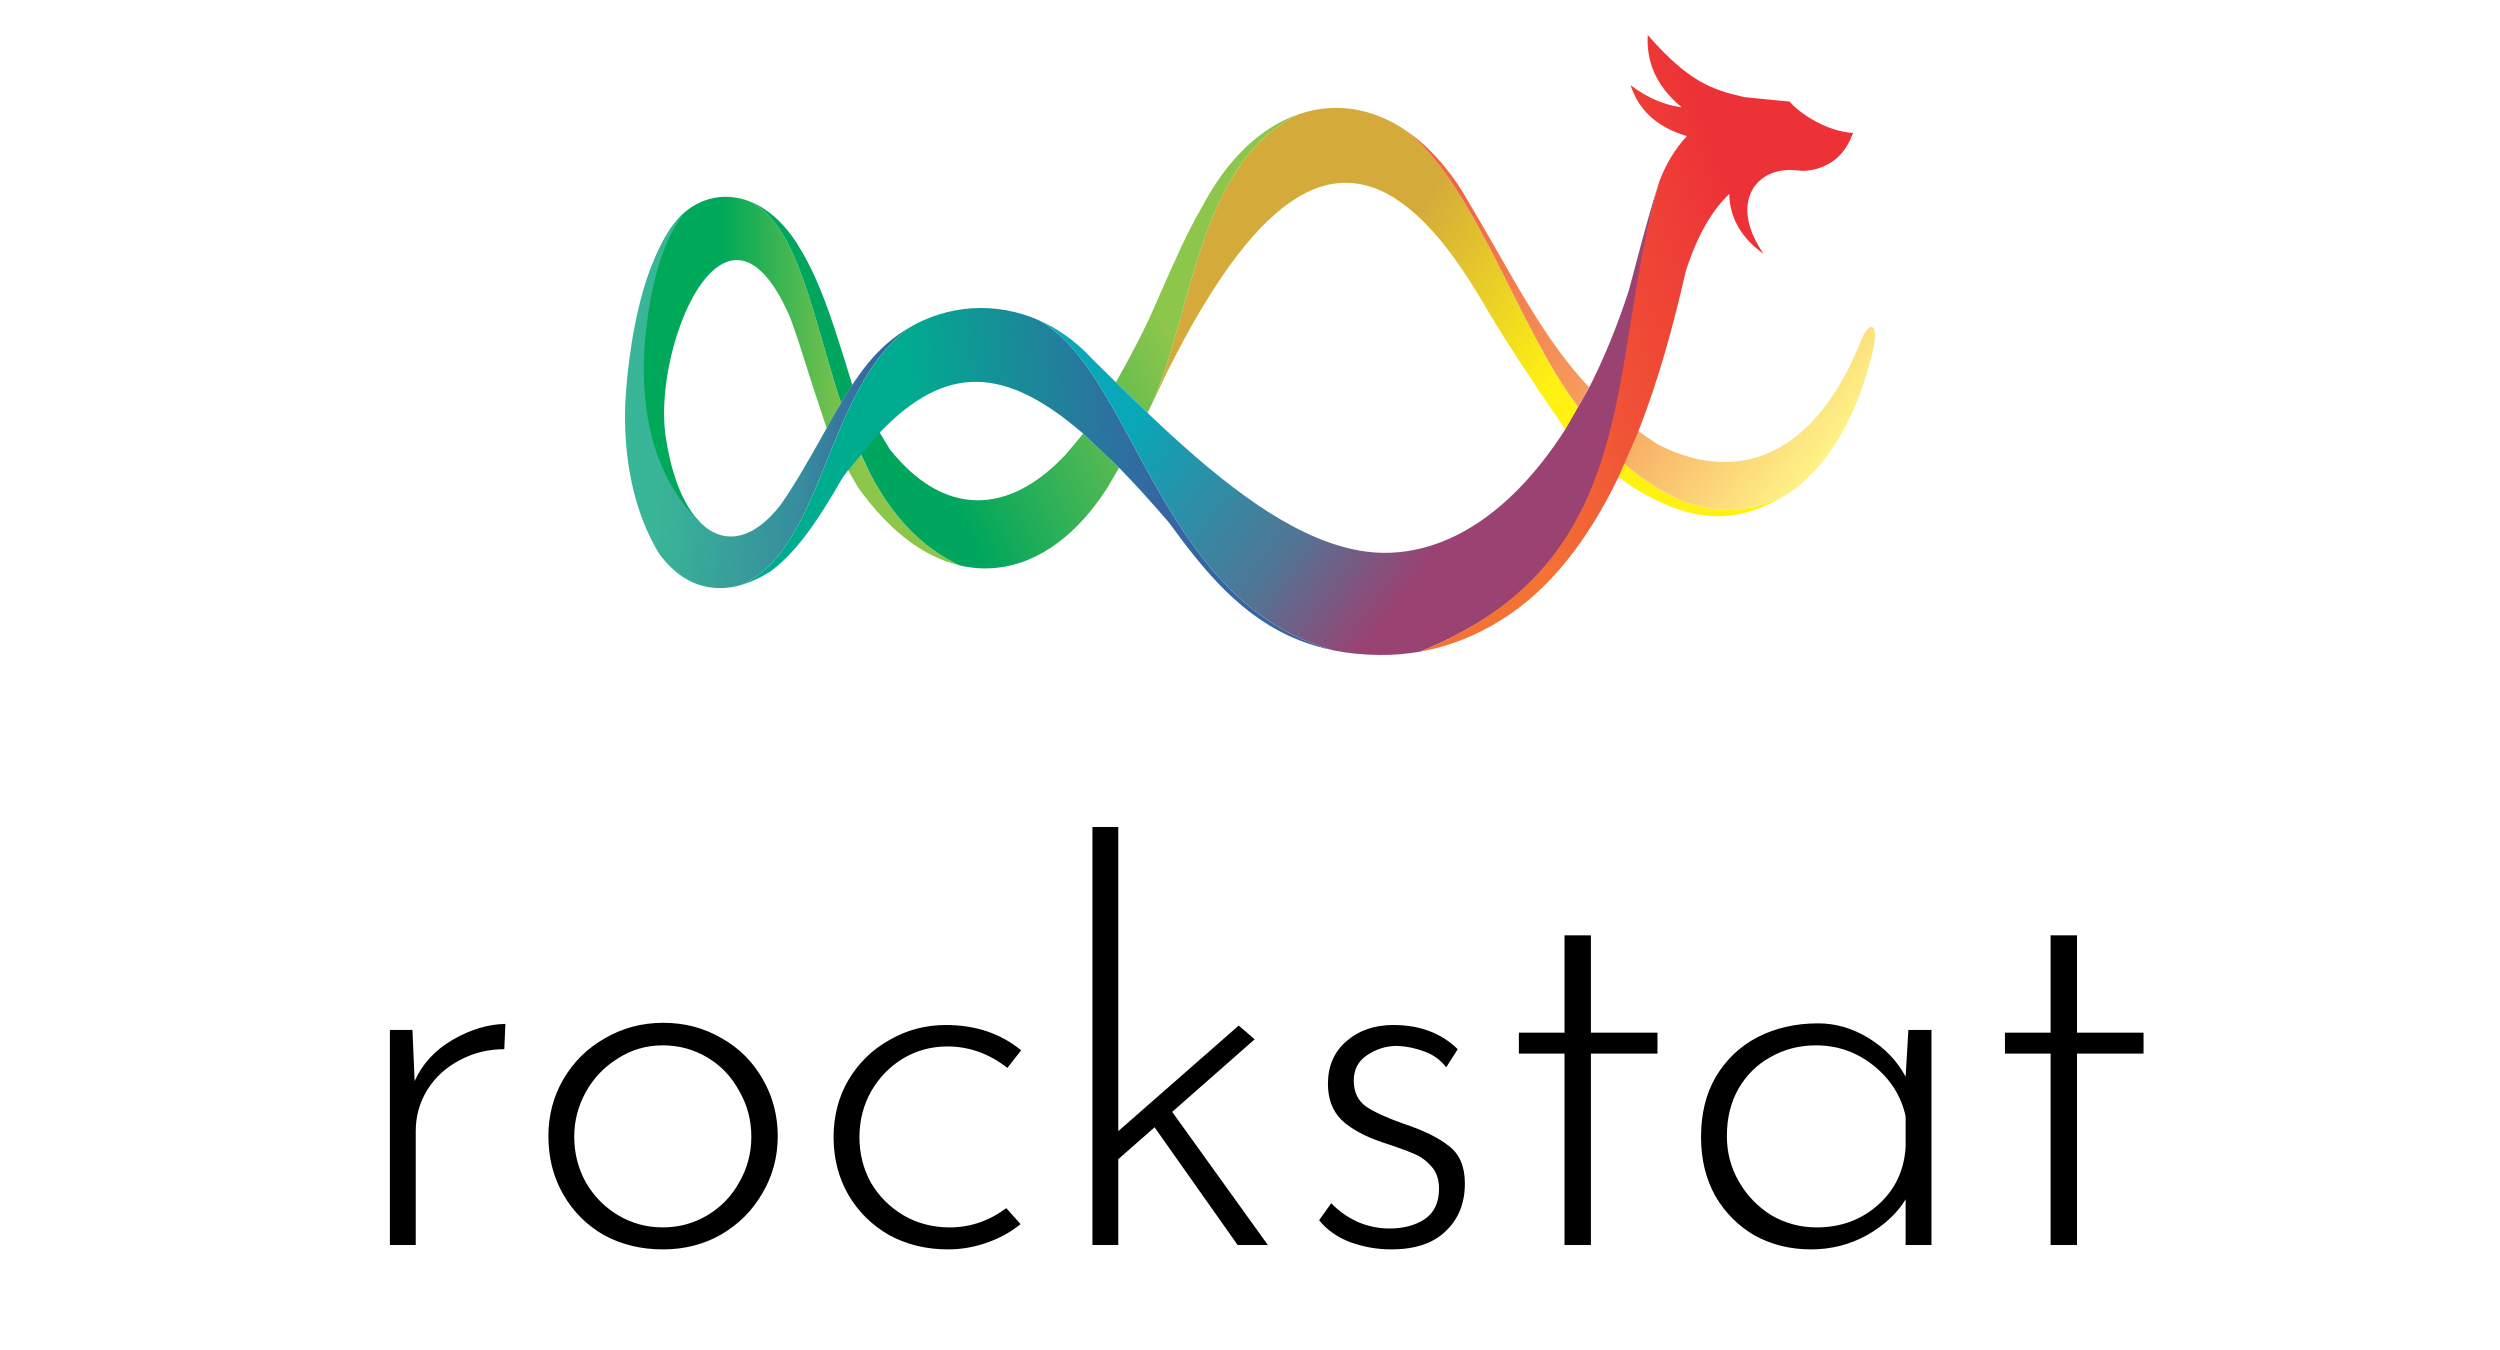 <svg width="250" height="135" viewBox="0 0 250 135" version="1.1" xmlns="http://www.w3.org/2000/svg" xmlns:xlink="http://www.w3.org/1999/xlink">
<rect x="0" y="0" width="250" height="135" fill="#333333" stroke="none"/>
<g id="Canvas" fill="none">
<g id="rs-logo-square" clip-path="url(#clip0)">
<rect width="500" height="270" fill="white" transform="scale(0.5)"/>
<g id="Group">
<g id="_31878048">
<path fill-rule="evenodd" clip-rule="evenodd" d="M 96.411 75.929C 112.08 85.761 121.034 80.809 127.486 77.071C 113.673 84.663 102.673 77.425 97.615 73.58L 93.383 70.305L 92.714 73.406L 96.411 75.929L 96.411 75.929ZM 51.109 4.654C 49.359 3.446 47.486 2.421 45.492 1.639C 42.282 0.382 39.016 -0.142 35.776 0.033C 33.674 0.147 31.597 0.551 29.565 1.238L 29.563 1.238C 9.211 10.738 8.155 41.815 0 59.46L 1.105 57.189C 1.756 55.826 2.383 54.493 2.99 53.187C 7.866 43.391 12.599 35.477 17.233 29.447C 33.789 7.903 49.107 10.408 65.263 37.133C 65.369 37.312 65.481 37.492 65.585 37.669C 68.835 43.191 72.134 48.591 75.658 53.676L 75.658 53.676C 76.824 55.58 78.022 57.385 79.248 59.092L 83.677 65.611L 85.372 59.828C 73.245 43.777 65.259 16.253 51.109 4.654L 51.109 4.654L 51.109 4.654Z" transform="translate(115.13 10.788) scale(0.5)" fill="url(#paint0_linear)"/>
</g>
<g id="_31877928">
<path fill-rule="evenodd" clip-rule="evenodd" d="M 45.898 55.295C 50.012 63.147 55.589 69.858 63.883 73.732C 62.963 73.517 62.043 73.246 61.124 72.912C 59.857 72.45 58.59 71.876 57.329 71.181C 54.925 69.861 52.531 68.102 50.184 65.884C 48.185 63.995 46.214 61.771 44.294 59.2C 44.032 58.854 43.778 58.503 43.53 58.151L 40.352 52.618L 42.619 48.662L 45.898 55.295L 45.898 55.295L 45.898 55.295ZM 12.046 65.21L 12.044 65.211C -3.552 54.27 -4.063 10.141 10.872 1.655C 12.601 0.674 14.457 0.123 16.375 0.019C 18.273 -0.085 20.193 0.242 22.068 1.008C 31.676 6.052 34.438 24.073 40.109 41.217L 37.245 46.305L 35.87 42.123C 34.955 39.497 34.114 36.827 33.275 34.161C 32.205 30.769 31.138 27.378 29.937 24.145C 21.4 4.339 12.078 13.382 7.533 26.923C 5.228 33.787 4.148 41.801 5.021 47.809C 6.219 56.057 8.775 62.005 12.046 65.21L 12.046 65.21L 12.046 65.21Z" transform="translate(64.048 19.681) scale(0.5)" fill="url(#paint1_linear)"/>
</g>
<g id="_31877688">
<path fill-rule="evenodd" clip-rule="evenodd" d="M 16.763 21.736C 15.163 18.966 13.558 16.188 11.286 12.365C 11.232 12.264 11.175 12.16 11.112 12.06C 9.891 10.127 8.613 8.371 7.295 6.784L 7.292 6.784C 6.497 5.828 5.685 4.933 4.862 4.102C 3.363 2.589 1.742 1.205 0 0C 14.151 11.598 22.136 39.124 34.264 55.174L 36.478 51.249C 28.322 42.622 22.68 31.961 16.763 21.736L 16.763 21.736L 16.763 21.736ZM 54.541 73.721L 54.448 73.682C 51.882 72.525 49.495 71.114 47.259 69.488L 47.226 69.46L 47 69.297L 46.984 69.283L 46.751 69.109L 46.746 69.105L 46.509 68.926L 42.277 65.65L 42.277 65.653L 41.725 65.225L 45.556 59.453L 49.834 62.449C 50.213 62.649 50.593 62.839 50.973 63.027C 65.899 70.33 81.403 65.635 90.907 41.752C 92.504 37.736 94.982 37.878 92.727 45.862C 89.279 58.84 83.454 67.637 76.382 72.415L 76.36 72.429C 74.656 73.581 72.877 74.497 71.044 75.18C 73.011 74.353 74.763 73.356 76.36 72.429L 76.379 72.418C 67.746 77.159 60.214 76.112 54.541 73.721L 54.541 73.721L 54.541 73.721Z" transform="translate(140.684 13.116) scale(0.5)" fill="url(#paint2_linear)"/>
</g>
<g id="_31877568">
<path fill-rule="evenodd" clip-rule="evenodd" d="M 18.039 57.766L 20.291 54.181L 19.09 50.227L 18.699 48.992L 18.511 48.398C 16.181 41.005 13.851 33.624 10.044 27.213L 10.042 27.218C 7.858 23.39 5.248 20.607 2.487 18.849L 2.487 18.847L 2.485 18.847C 1.668 18.329 0.836 17.896 0 17.557C 9.607 22.602 12.37 40.623 18.039 57.766L 18.039 57.766L 18.039 57.766ZM 109.66 0C 89.305 9.502 88.25 40.577 80.095 58.224L 79.342 59.767L 73.014 53.637L 74.982 50.101C 76.499 47.313 78.039 44.336 79.569 41.145C 80.264 39.585 80.931 38.07 81.573 36.608C 84.758 29.376 87.417 23.33 90.363 18.353L 90.402 18.29C 93.688 12.078 97.726 7.254 102.183 3.96C 102.766 3.53 103.356 3.126 103.952 2.747C 105.799 1.578 107.706 0.659 109.66 0L 109.66 0L 109.66 0ZM 63.015 68.043C 52.932 78.84 41.804 80.287 32.027 71.561C 30.589 70.276 29.181 68.774 27.809 67.05L 24.515 61.632L 21.173 66.273L 23.831 71.846C 27.944 79.696 33.521 86.407 41.815 90.283C 44.16 90.828 46.503 90.989 48.821 90.781C 53.274 90.381 57.546 88.637 61.487 85.679C 65.077 82.989 68.396 79.295 71.323 74.711L 73.652 70.73L 66.472 63.918L 63.015 68.043L 63.015 68.043L 63.015 68.043Z" transform="translate(75.083 11.407) scale(0.5)" fill="url(#paint3_linear)"/>
</g>
<g id="_31877448">
<path fill-rule="evenodd" clip-rule="evenodd" d="M 23.148 74.685C 34.124 69.983 37.998 54.419 44.111 40.891C 45.606 37.584 47.237 34.4 49.136 31.524C 51.34 28.188 53.906 25.269 57.051 23.064C 55.359 24.039 53.74 25.197 52.216 26.536C 50.944 27.649 49.759 28.91 48.64 30.267C 46.636 32.703 44.856 35.455 43.206 38.244C 41.71 40.773 40.318 43.335 38.97 45.721C 36.367 50.317 33.807 54.831 31.153 58.587C 25.564 65.857 19.667 66.672 15.141 62.239L 15.14 62.24C 5.074 52.756 2.734 38.047 4.124 24.465C 4.907 16.797 7.029 5.935 12.091 0C 8.055 3.317 5.123 10.649 3.726 15.436C 0.886 25.178 0.018 36.094 0.001 40.574C -0.037 50.011 1.732 59.134 5.912 66.816L 5.912 66.816L 5.912 66.816C 6.174 67.296 6.44 67.77 6.72 68.236L 6.721 68.234C 6.787 68.348 6.863 68.457 6.944 68.566C 9.812 72.404 13.189 74.582 17.043 75.144C 19.015 75.433 21.051 75.277 23.148 74.685L 23.148 74.685L 23.148 74.685Z" transform="translate(62.5 21.167) scale(0.5)" fill="url(#paint4_linear)"/>
</g>
<g id="_31877328">
<path fill-rule="evenodd" clip-rule="evenodd" d="M 59.613 2.447C 78.815 13.027 83.51 59.046 118.706 68.511C 116.19 68.013 113.846 67.315 111.647 66.442C 105.903 64.165 101.139 60.693 96.852 56.46L 96.853 56.468L 96.844 56.457C 92.832 52.496 89.238 47.868 85.646 42.921C 82.142 38.843 78.826 35.182 75.669 31.947L 68.489 25.135C 53.069 11.808 41.146 10.831 27.559 25.164L 21.366 32.581C 21.036 33.017 20.708 33.465 20.375 33.922L 20.375 33.919C 17.77 38.452 15.142 42.776 12.259 46.402C 11.013 47.971 9.72 49.406 8.357 50.675L 8.357 50.678L 8.357 50.678C 7.598 51.385 6.82 52.036 6.02 52.63C 5.886 52.728 5.75 52.818 5.61 52.898C 3.692 54.067 1.823 54.911 0 55.425C 16.772 48.241 16.963 15.681 33.903 3.805C 35.647 2.799 37.471 1.995 39.34 1.387L 39.342 1.387L 39.342 1.387C 41.63 0.64 43.983 0.196 46.367 0.051C 50.82 -0.218 55.344 0.574 59.613 2.447L 59.613 2.447L 59.613 2.447Z" transform="translate(74.075 30.798) scale(0.5)" fill="url(#paint5_linear)"/>
</g>
<g id="_31877160">
<path fill-rule="evenodd" clip-rule="evenodd" d="M 123.956 0C 119.423 15.88 119.544 31.939 116.147 46.634C 111.648 66.074 101.915 83.078 76.341 93.563C 73.647 94.047 70.944 94.271 68.265 94.252C 64.965 94.228 61.92 93.922 59.094 93.361C 23.897 83.897 19.202 37.878 0 27.297C 1.669 28.03 3.298 28.927 4.868 29.992C 6.942 31.396 8.908 33.087 10.714 35.069C 12.262 36.597 13.832 38.146 15.418 39.707L 21.751 45.832L 21.746 45.836C 24.872 48.814 28.055 51.747 31.269 54.526C 44.125 65.642 57.546 74.332 70.386 73.8C 79.301 73.435 87.829 69.127 95.445 61.545C 99.018 57.989 102.395 53.713 105.515 48.782L 109.84 41.209C 112.907 35.261 115.655 28.603 118.014 21.31C 118.378 19.939 118.736 18.588 119.088 17.268C 120.898 10.454 122.497 4.444 123.956 0L 123.956 0L 123.956 0Z" transform="translate(103.881 18.373) scale(0.5)" fill="url(#paint6_linear)"/>
</g>
<g id="_31877136">
<path fill-rule="evenodd" clip-rule="evenodd" d="M 43.476 79.516C 47.546 69.206 50.609 58.058 53.047 47.248C 55.449 39.8 58.462 34.896 61.762 31.783C 61.77 36.384 64.126 40.621 68.614 43.763C 61.994 34.221 66.457 27.262 73.434 27.005C 74.454 26.991 75.465 27.052 76.464 27.18C 77.657 27.142 78.755 26.967 79.82 26.577C 83.387 25.358 85.334 22.793 86.514 19.596C 83.719 19.405 80.931 18.443 78.137 16.766C 78.01 16.687 77.884 16.609 77.755 16.532L 77.752 16.53C 77.589 16.436 77.431 16.339 77.27 16.249C 75.912 15.347 74.694 14.329 73.793 13.31L 70.974 13.046L 64.691 12.416C 58.13 10.881 53.607 9.333 45.443 0C 45.173 5.046 46.8 9.924 52.212 14.452C 49.001 14.025 45.719 12.814 42.007 10.031C 43.502 14.557 46.67 18.25 53.268 20.22C 51.038 22.606 49.148 25.634 47.762 29.275C 47.701 29.433 47.655 29.587 47.617 29.747C 37.086 66.631 44.909 104.899 0 123.31C 2.616 122.841 5.226 122.129 7.797 121.159L 7.8 121.159L 7.803 121.158C 10.598 120.102 13.354 118.744 16.029 117.064L 16.029 117.064L 16.094 117.024C 26.144 110.819 33.723 100.551 39.572 88.459L 43.476 79.516L 43.476 79.516L 43.476 79.516Z" transform="translate(142.052 3.5) scale(0.5)" fill="url(#paint7_linear)"/>
</g>
</g>
<g id="rockstat">
<path d="M 25.928 50.22C 27.468 46.773 29.998 44.023 33.519 41.97C 37.038 39.917 40.559 38.853 44.078 38.78L 43.858 43.84C 40.632 43.84 37.662 44.573 34.949 46.04C 32.235 47.433 30.072 49.413 28.459 51.98C 26.919 54.473 26.148 57.223 26.148 60.23L 26.148 83L 20.979 83L 20.979 39.99L 25.488 39.99L 25.928 50.22ZM 52.677 61.22C 52.677 57.113 53.667 53.337 55.647 49.89C 57.701 46.37 60.487 43.62 64.007 41.64C 67.527 39.587 71.414 38.56 75.667 38.56C 79.921 38.56 83.807 39.587 87.327 41.64C 90.847 43.62 93.597 46.37 95.577 49.89C 97.557 53.337 98.547 57.113 98.547 61.22C 98.547 65.4 97.521 69.213 95.467 72.66C 93.487 76.107 90.737 78.857 87.217 80.91C 83.771 82.89 79.884 83.88 75.557 83.88C 71.231 83.88 67.307 82.927 63.787 81.02C 60.341 79.04 57.627 76.327 55.647 72.88C 53.667 69.433 52.677 65.547 52.677 61.22ZM 57.847 61.33C 57.847 64.63 58.617 67.673 60.157 70.46C 61.771 73.247 63.934 75.447 66.647 77.06C 69.361 78.673 72.331 79.48 75.557 79.48C 78.784 79.48 81.754 78.673 84.467 77.06C 87.181 75.447 89.307 73.247 90.847 70.46C 92.461 67.673 93.267 64.63 93.267 61.33C 93.267 58.03 92.461 54.987 90.847 52.2C 89.307 49.34 87.181 47.103 84.467 45.49C 81.754 43.877 78.784 43.07 75.557 43.07C 72.257 43.07 69.251 43.95 66.537 45.71C 63.824 47.397 61.697 49.633 60.157 52.42C 58.617 55.207 57.847 58.177 57.847 61.33ZM 147.118 78.82C 145.138 80.433 142.865 81.68 140.298 82.56C 137.805 83.44 135.238 83.88 132.598 83.88C 128.272 83.88 124.348 82.927 120.828 81.02C 117.382 79.04 114.668 76.363 112.688 72.99C 110.708 69.543 109.718 65.693 109.718 61.44C 109.718 57.187 110.708 53.373 112.688 50C 114.742 46.553 117.492 43.877 120.938 41.97C 124.385 39.99 128.125 39 132.158 39C 138.098 39 143.122 40.687 147.228 44.06L 144.478 47.58C 140.812 44.72 136.815 43.29 132.488 43.29C 129.262 43.29 126.292 44.097 123.578 45.71C 120.938 47.323 118.812 49.523 117.198 52.31C 115.658 55.097 114.888 58.14 114.888 61.44C 114.888 64.74 115.658 67.783 117.198 70.57C 118.812 73.283 120.975 75.447 123.688 77.06C 126.475 78.673 129.555 79.48 132.928 79.48C 137.035 79.48 140.812 78.197 144.258 75.63L 147.118 78.82ZM 173.916 59.46L 166.656 65.84L 166.656 83L 161.486 83L 161.486 -0.6L 166.656 -0.6L 166.656 60.23L 190.746 39.11L 193.936 41.86L 177.436 56.38L 196.576 83L 190.526 83L 173.916 59.46ZM 221.235 83.88C 218.449 83.88 215.735 83.403 213.095 82.45C 210.529 81.497 208.439 80.03 206.825 78.05L 209.245 74.64C 210.712 76.18 212.472 77.427 214.525 78.38C 216.579 79.26 218.705 79.7 220.905 79.7C 223.692 79.7 226.039 79.077 227.945 77.83C 229.852 76.51 230.805 74.493 230.805 71.78C 230.805 69.873 230.292 68.37 229.265 67.27C 228.239 66.097 227.065 65.253 225.745 64.74C 224.425 64.153 222.299 63.383 219.365 62.43C 215.919 61.257 213.242 59.79 211.335 58.03C 209.502 56.197 208.585 53.777 208.585 50.77C 208.585 47.25 209.795 44.427 212.215 42.3C 214.709 40.1 217.862 39 221.675 39C 226.955 39 231.245 40.613 234.545 43.84L 232.235 47.47C 231.135 46.003 229.669 44.94 227.835 44.28C 226.075 43.62 224.279 43.253 222.445 43.18C 220.245 43.18 218.229 43.803 216.395 45.05C 214.635 46.223 213.755 47.91 213.755 50.11C 213.755 52.383 214.562 54.107 216.175 55.28C 217.789 56.38 220.245 57.517 223.545 58.69C 227.579 60.01 230.659 61.513 232.785 63.2C 234.912 64.813 235.975 67.307 235.975 70.68C 235.975 74.64 234.692 77.83 232.125 80.25C 229.632 82.67 226.002 83.88 221.235 83.88ZM 261.183 21.07L 261.183 40.54L 274.493 40.54L 274.493 44.72L 261.183 44.72L 261.183 83L 255.903 83L 255.903 44.72L 246.773 44.72L 246.773 40.54L 255.903 40.54L 255.903 21.07L 261.183 21.07ZM 329.295 39.99L 329.295 83L 324.125 83L 324.125 73.87C 322.438 76.657 319.871 79.04 316.425 81.02C 312.978 82.927 309.238 83.88 305.205 83.88C 301.098 83.88 297.358 82.963 293.985 81.13C 290.685 79.223 288.045 76.583 286.065 73.21C 284.158 69.763 283.205 65.84 283.205 61.44C 283.205 56.747 284.195 52.713 286.175 49.34C 288.228 45.893 291.015 43.253 294.535 41.42C 298.128 39.587 302.161 38.67 306.635 38.67C 310.155 38.67 313.528 39.66 316.755 41.64C 319.981 43.62 322.438 46.187 324.125 49.34L 324.675 39.99L 329.295 39.99ZM 306.305 79.48C 311.145 79.48 315.251 77.977 318.625 74.97C 321.998 71.963 323.831 68.113 324.125 63.42L 324.125 57.26C 323.245 53.227 321.118 49.853 317.745 47.14C 314.371 44.427 310.521 43.07 306.195 43.07C 302.895 43.07 299.888 43.84 297.175 45.38C 294.461 46.847 292.298 48.973 290.685 51.76C 289.145 54.473 288.375 57.627 288.375 61.22C 288.375 64.52 289.181 67.563 290.795 70.35C 292.408 73.137 294.571 75.373 297.285 77.06C 300.071 78.673 303.078 79.48 306.305 79.48ZM 358.4 21.07L 358.4 40.54L 371.71 40.54L 371.71 44.72L 358.4 44.72L 358.4 83L 353.12 83L 353.12 44.72L 343.99 44.72L 343.99 40.54L 353.12 40.54L 353.12 21.07L 358.4 21.07Z" transform="translate(28.5 83) scale(0.5)" fill="black"/>
</g>
</g>
</g>
<defs>

<linearGradient id="paint0_linear" x2="1" gradientUnits="userSpaceOnUse" gradientTransform="matrix(-42.162 -11.906 18.582 -27.015 84.989 48.081)">
<stop stop-color="#FFF212"/>
<stop offset="1" stop-color="#D4AB3B"/>
</linearGradient>
<linearGradient id="paint1_linear" x2="1" gradientUnits="userSpaceOnUse" gradientTransform="translate(43.52 36.959) scale(-27.177 -31.367)">
<stop stop-color="#8CC64B"/>
<stop offset="1" stop-color="#00A859"/>
</linearGradient>
<linearGradient id="paint2_linear" x2="1" gradientUnits="userSpaceOnUse" gradientTransform="matrix(-83.097 -42.462 52.489 -67.224 87.244 63.304)">
<stop stop-color="#FFF688"/>
<stop offset="0.38" stop-color="#F8AD65"/>
<stop offset="1" stop-color="#F16442"/>
</linearGradient>
<linearGradient id="paint3_linear" x2="1" gradientUnits="userSpaceOnUse" gradientTransform="matrix(-50.354 16.285 -19.652 -41.725 79.701 36.619)">
<stop stop-color="#8CC64B"/>
<stop offset="1" stop-color="#00A65D"/>
</linearGradient>
<linearGradient id="paint4_linear" x2="1" gradientUnits="userSpaceOnUse" gradientTransform="matrix(-40.504 -6.55 4.964 -53.449 48.503 42.983)">
<stop stop-color="#3566A3"/>
<stop offset="0.31" stop-color="#378E9D"/>
<stop offset="1" stop-color="#39B697"/>
</linearGradient>
<linearGradient id="paint5_linear" x2="1" gradientUnits="userSpaceOnUse" gradientTransform="matrix(-48.377 1.694 -2.936 -27.921 83.603 34.263)">
<stop stop-color="#3566A3"/>
<stop offset="1" stop-color="#00AC8F"/>
</linearGradient>
<linearGradient id="paint6_linear" x2="1" gradientUnits="userSpaceOnUse" gradientTransform="matrix(-61.17 -25.803 33.934 -46.512 97.056 49.457)">
<stop stop-color="#9A4272"/>
<stop offset="0.38" stop-color="#517595"/>
<stop offset="1" stop-color="#08A8B8"/>
</linearGradient>
<linearGradient id="paint7_linear" x2="1" gradientUnits="userSpaceOnUse" gradientTransform="matrix(51.104 -35.435 24.861 72.839 12.274 71.425)">
<stop stop-color="#F37335"/>
<stop offset="0.412" stop-color="#F05336"/>
<stop offset="1" stop-color="#ED3237"/>
</linearGradient>

<clipPath id="clip0">
<rect width="500" height="270" fill="white" transform="scale(0.5)"/>
</clipPath>

</defs>
</svg>


